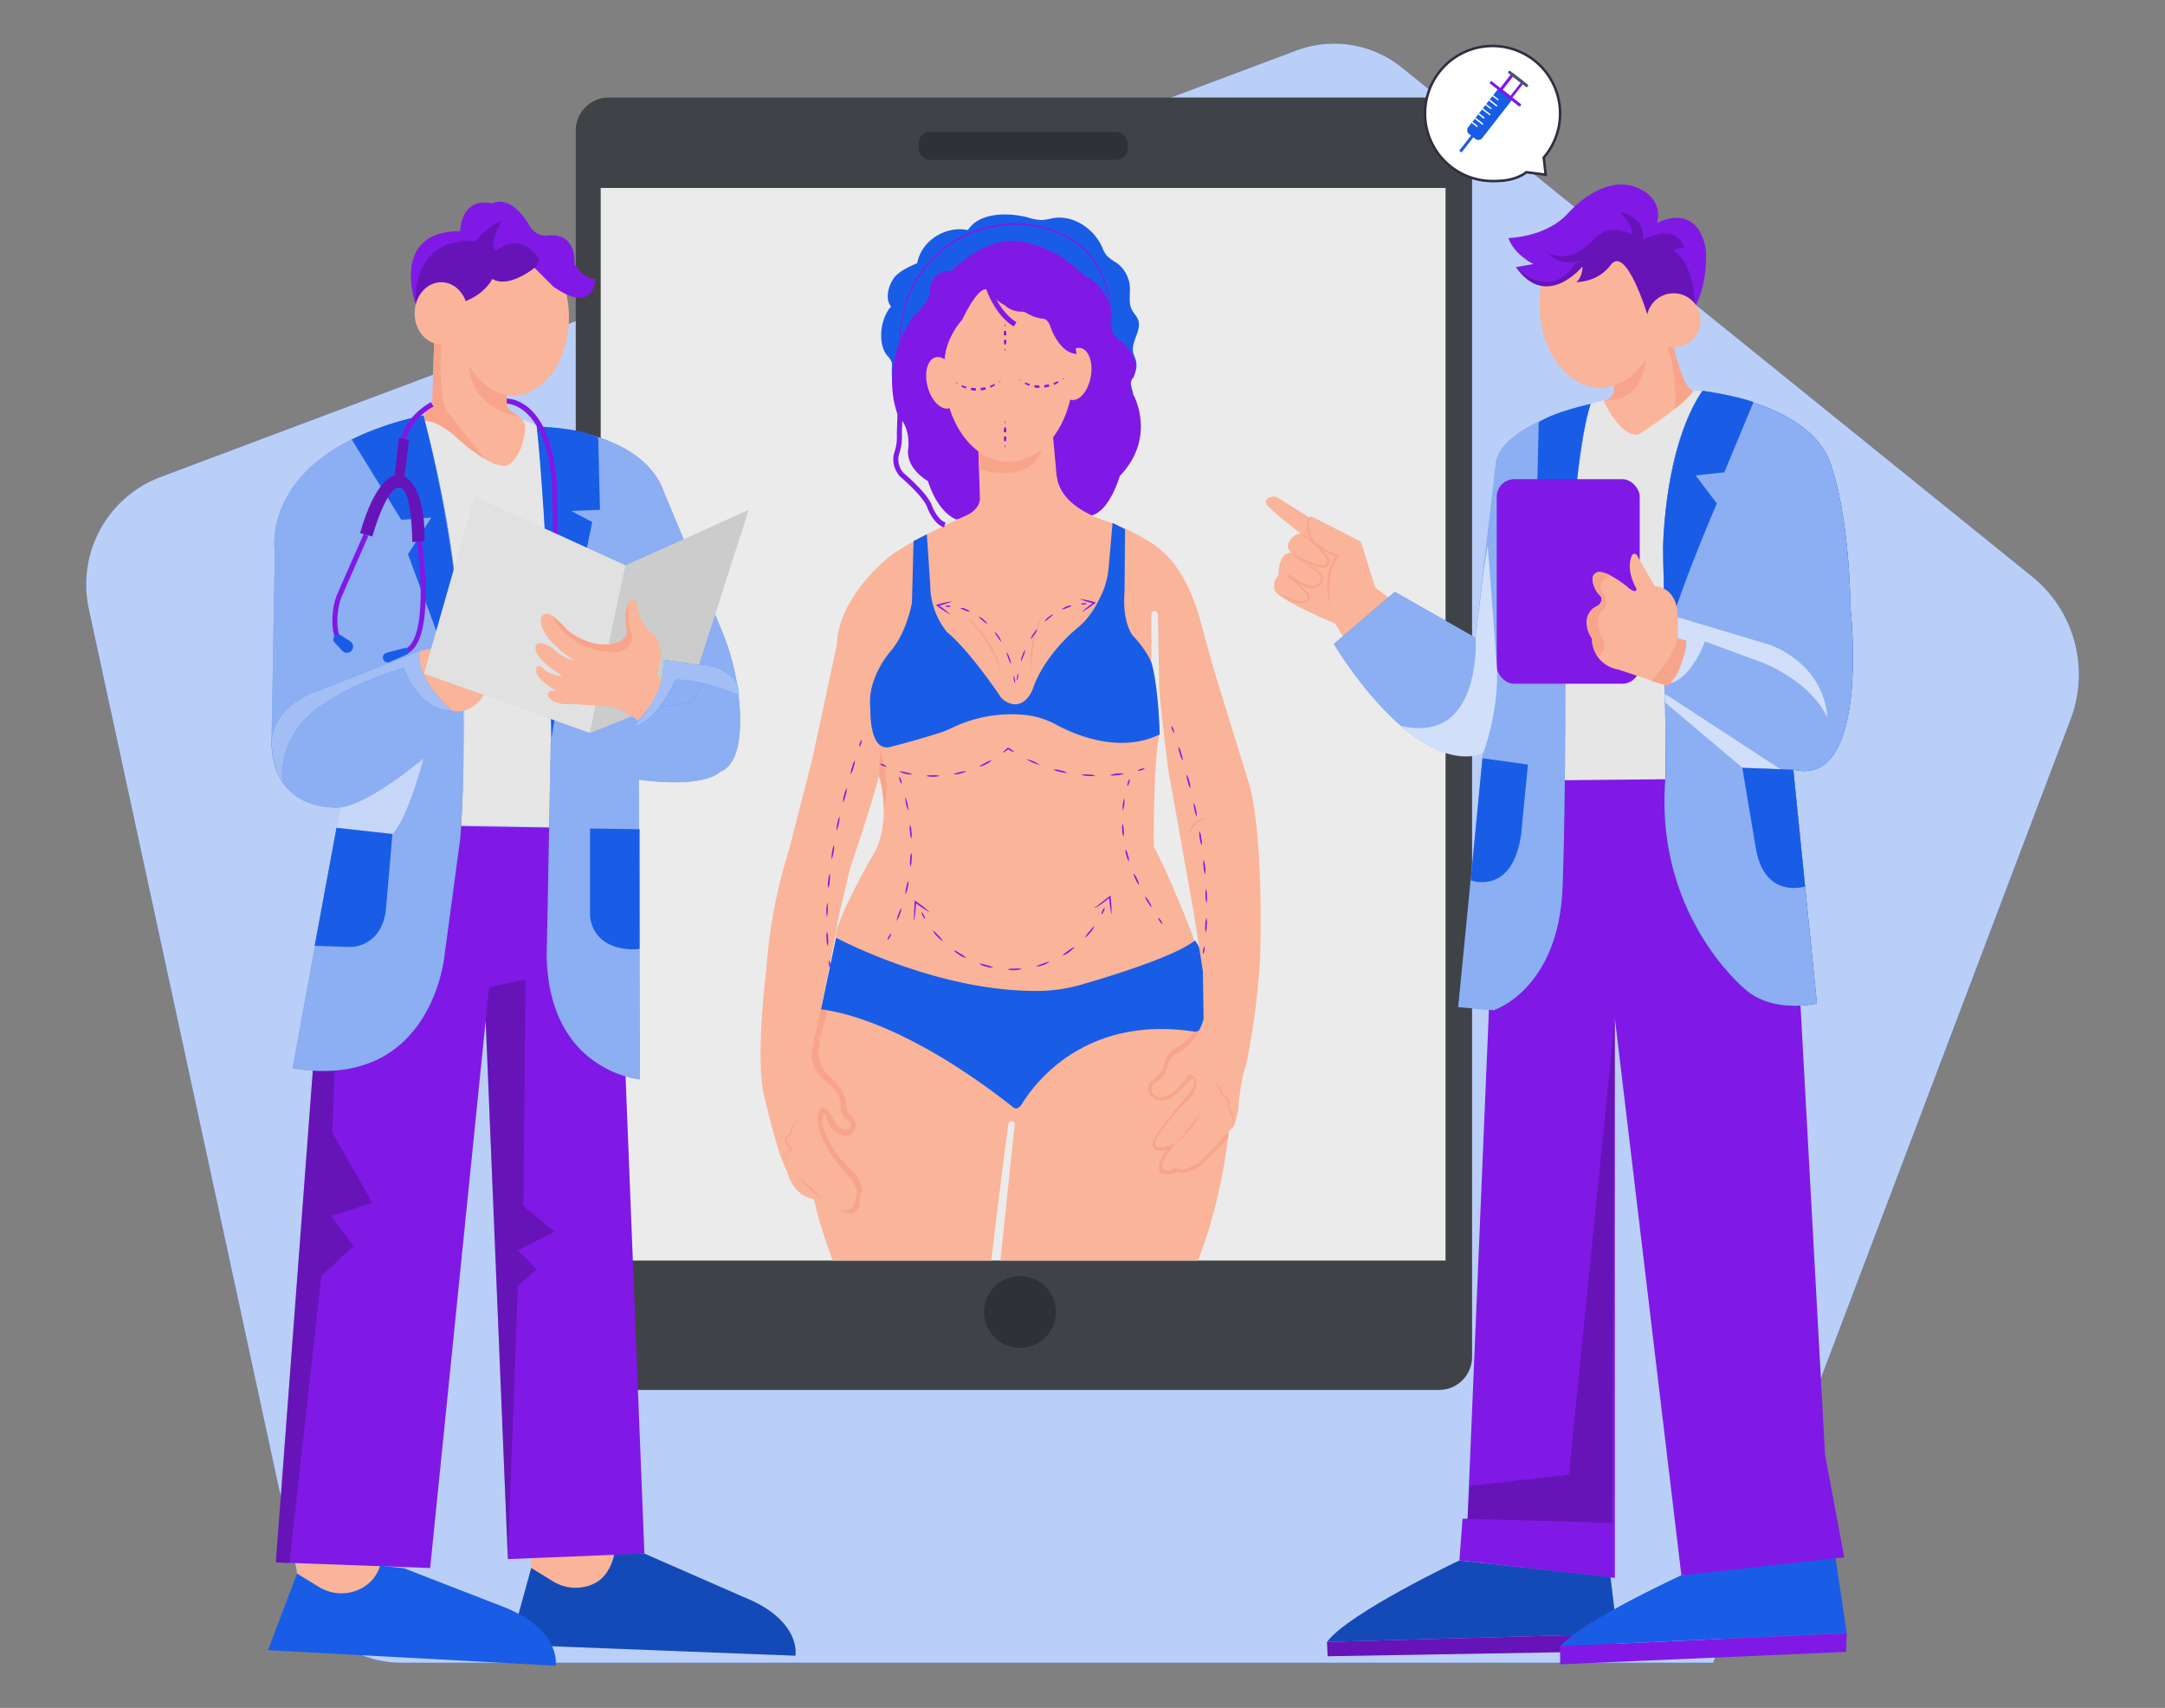  <!DOCTYPE svg PUBLIC "-//W3C//DTD SVG 1.1//EN" "http://www.w3.org/Graphics/SVG/1.1/DTD/svg11.dtd">
<svg xmlns="http://www.w3.org/2000/svg" xmlns:xlink="http://www.w3.org/1999/xlink" width="865.76" height="682.89" viewBox="0 0 865.76 682.89">
<rect x="0" y="0" width="865.76" height="682.89" fill="#808080" stroke="none"/>
<defs>
<clipPath id="a">
<rect x="240.21" y="75.15" width="337.85" height="428.86" fill="none"/>
</clipPath>
<style xmlns="http://www.w3.org/1999/xhtml">*, ::after, ::before { box-sizing: border-box; }
img, svg { vertical-align: middle; }
</style>
<style xmlns="http://www.w3.org/1999/xhtml">*, body, html { -webkit-font-smoothing: antialiased; }
img, svg { max-width: 100%; }
</style>
</defs>
<path d="M828.05,287.49l-143,377.32H160.35a41.79,41.79,0,0,1-40.85-33l-84-388.39a45.94,45.94,0,0,1,28.77-52.73L335.73,88.78l9.58-3.6,10.95-4.12,128.63-48.3L489,31.22l29.35-11A43.12,43.12,0,0,1,560.57,27l75.56,61,8.48,6.84.39.31,21.89,17.68L812.61,230.52A50.31,50.31,0,0,1,828.05,287.49Z" fill="#195de6" data-primary="true"/>
<path d="M828.05,287.49l-143,377.32H160.35a41.79,41.79,0,0,1-40.85-33l-84-388.39a45.94,45.94,0,0,1,28.77-52.73L335.73,88.78l9.58-3.6,10.95-4.12,128.63-48.3L489,31.22l29.35-11A43.12,43.12,0,0,1,560.57,27l75.56,61,8.48,6.84.39.31,21.89,17.68L812.61,230.52A50.31,50.31,0,0,1,828.05,287.49Z" fill="#fff" opacity="0.7"/>
<rect x="230.24" y="38.99" width="358.42" height="516.75" rx="13.19" fill="#3f4347"/>
<rect x="240.21" y="75.15" width="337.85" height="428.86" fill="#ebebeb"/>
<g clip-path="url(#a)">
<path d="M354.8,142.22c-4-4.8-2.75-15.11,1.54-19.64-2.54-3-1.1-8.53,1.3-11.65s9.14-5.68,9.14-5.68c1.62-9,11.32-15.1,20.29-13.26,4.42-7,15.74-7.14,23.73-5.11a20.93,20.93,0,0,0,5.91,1.1,32.06,32.06,0,0,0,4.36-.76c8-1.37,16.19,4,19.58,11.44a15.34,15.34,0,0,0,1.83,3.44,20.35,20.35,0,0,0,4.09,3.05,12.86,12.86,0,0,1,5.24,9.37c.25,3.13-.63,6.5.79,9.3.71,1.4,1.94,2.52,2.51,4,1.63,4.25-3,8.83-1.94,13.25.22.91.65,1.75.94,2.63a8,8,0,0,1-.29,5.52c-.58,1.35-1.56,2.6-1.6,4.07a12.62,12.62,0,0,0,.77,3.25c.64,2.65-4.74,13.15-7,14.69l-62.72,15.1c-21.87-3.79-18.14-16.17-18.78-21.45a4.77,4.77,0,0,0-.73-2.52,5.32,5.32,0,0,0-1.92-1.16c-4.5-2.21-5.47-9.35-5.18-14.36a6,6,0,0,0-.11-2.11A7.67,7.67,0,0,0,354.8,142.22Z" fill="#195de6" data-primary="true"/>
<path d="M356.38,559.55s-18.15-37.94-27.81-68.5a120.4,120.4,0,0,1-4.83-22.7c-1.86-16.29-3.79-46.61,4.53-64.69l26.19-4.87L410.07,424l52.41-21.73,24.78,3.08s12.93,27.92-3.37,84.49c0,0-6.71,25.56-36.11,83.09l-54,4.47s.32-26.2,3.83-50.17l8.16-77.52a1.28,1.28,0,0,0-1.28-1.42h0a1.28,1.28,0,0,0-1.27,1.12c-1.33,10-11.11,84.75-12,109.78,0,0-1,14.38-.32,19.49l-27.48,3.2S360.53,569.14,356.38,559.55Z" fill="#f9b499"/>
<path d="M328.27,403.66S357,404.87,405,442.58c0,0,1.6,1.92,3.52-1s21.8-37.22,70.66-28.84l9.87.08s-6.39-31.32-11.18-36.76c0,0-13.84,8.26-53.78,18.49,0,0-30,8.68-89.72-19.76Z" fill="#195de6" data-primary="true"/>
<path d="M331,404s-3.67,11.44-3.67,16.56c0,0-.64,3.83,3.2,8.63,0,0,7.67,6.39,7.67,11.5,0,0,0,3.41,1.66,4.77a5.92,5.92,0,0,1,1.57,1.81,4.81,4.81,0,0,1-.41,5.6,3,3,0,0,1-1.46.94c-2,.58-6.91.88-9.67-8.64,0,0-3.52,2.87,2.88,13.42a48.34,48.34,0,0,0,8.31,9.91s5.75,5.75,2.55,9.9c0,0,1.77,9.53-7.42,5.88L324.1,448.33l-4.16-30.68L326.33,401l1.94,2.63Z" fill="#f7a48b"/>
<path d="M477.55,412.73s-3.57,4.6-7.72,6.52a9,9,0,0,0-4.47,8,39.71,39.71,0,0,1-5.44,5.43,4.3,4.3,0,0,0,.64,5.75s2.24,2.88,8,.64l8.29-8.09s2.9,1.06-2.22,7.45c0,0-14.06,15.66-13.74,19.18,0,0,.32,3.51,5.75,2.24,0,0-4.79,5.43-2.55,8.94,0,0,2.23,1.6,6.71-.31,0,0,2.24,1.91,9.59-2.56l10.91-11.26-3.88-38.92-8-3.71Z" fill="#f7a48b"/>
<path d="M382.45,207.73s-7.22-2.29-11.37-15.39c0,0-8.31-4.47-8-12.14,0,0,1.59-8.63-3.84-13.75,0,0-8.63-19.17,6.07-39.94,0,0,6.4-6.08,6.4-9,0,0-1-9.27,8.94-9.27,0,0,12.79-13.42,26.53-11.83a44.57,44.57,0,0,1,25.89,13.43,19.54,19.54,0,0,1,11.5,16.3,8.72,8.72,0,0,0,3.2,9.9s9.27,6.39,5.43,15c0,0-2.56,1.28,0,6.71,0,0,9.59,16.94-5.43,32.6,0,0-3.91,13.86-11.23,15.72,0,0-12.74-4.85-14-15.72l-30.68,15.66Z" fill="#8019e6" data-secondary="true"/>
<path d="M391.21,178.6l.64,20.45s.64,4.48-6.07,7.35c0,0-18.22,8-29.08,15.34,0,0-21.42,16-22.06,36.12l-9.9,46L315.47,340a202.1,202.1,0,0,0-9,47.62s-4.47,34.51-1,50.17c0,0,5.75,24.93,9.27,30.37,0,0,2.24,12.14,14.06,11.5,0,0,12.78,10.55,13.42-1.28,0,0,1.92-1.92-2.23-7.35,0,0-17.58-18.21-11.83-28.12,0,0,2.24-1.6,5.43,5.43,0,0,2.24,4.16,5.44,3.2,0,0,3.51-1.92-.64-4.16a5.73,5.73,0,0,1-2.21-4.77,9.25,9.25,0,0,0-1-4.77,12.11,12.11,0,0,0-3.85-4.52s-8.63-5.75-6.39-14.38c0,0,8-37.07,10.22-51.45l4.8-20.46s8.95-26.2,11.5-36.75c0,0,5.12,16-1.28,29.72,0,0-16,27.17-16,34.84,0,0,40.47,21.87,81.45,21.36a64.41,64.41,0,0,0,17.11-2.6c12.42-3.6,37.36-11.33,44.94-17.49,0,0-8.31-22.37-16.3-37.71,0,0-.32-32,2.24-44.74,0,0-.32-18.86-3.2-28.44V245.57a1.29,1.29,0,0,1,1.13-1.28h0a1.3,1.3,0,0,1,1.46,1.26l.61,31.16s2.87,28.76,4.47,36.12l9.27,52.09L481,388.25l.31,19.17s-2.23,8.95-9.58,13.11c0,0-4.16,1-5.12,6.71a8.24,8.24,0,0,1-4.2,5.28,3.24,3.24,0,0,0-1.87,2.87c0,1.28.64,2.71,3.2,3.35,0,0,4.79,1.28,11.82-9.26,0,0,5.75.95,1,8.62,0,0-17.9,17.9-14.06,20.46,0,0,1.28,1.28,7.67-1.6,0,0-7.35,8-4.79,10.55,0,0,1.59,1.91,5.11-1,0,0,.32,3.83,9.91-2.24l12.46-13.42s1-.32,2.24-7c0,0,1-12.79,3.19-17.9,0,0,5.76-26.85,5.76-50.5,0,0,1-39.62-4.16-60.72l-14.38-46.66-5.75-20.77s-4.48-18.22-15.34-27.17c0,0-6.71-6.71-24.93-12.78,0,0-16.3-5.75-16.94-16.94l-1.6-17.57Z" fill="#f9b499"/>
<path d="M391.21,178.6l.29,9s20.51,6.55,25.13-7.93Z" fill="#f7a48b"/>
<path d="M377.47,210.87c-4.24-1.42-6.59-7.69-6.69-8-1.25-3.74-8.28-10.19-10.89-12.36l-.15-.15c-3.07-3.89-2.79-7.45-2-9.76a18.82,18.82,0,0,0,.89-7.07l.43-12.74,2,.07-.43,12.65a20.68,20.68,0,0,1-1,7.73,8.06,8.06,0,0,0,1.63,7.8c1,.86,9.81,8.35,11.41,13.17,0,0,2.12,5.61,5.44,6.72Z" fill="#8019e6" data-secondary="true"/>
<path d="M365.32,216.31l-.64,24.61s-1.91,11.5-8.3,19.17c0,0-9.91,10.87-8.31,23.33,0,0-.64,16.62,7.35,15.34,0,0,8.06-1.88,20-5.64a38.78,38.78,0,0,0,5.25-2.09,54.86,54.86,0,0,1,29.39-5.16,33.36,33.36,0,0,1,12.23,3.84c7.48,4.05,25.31,11.77,41.46,3.94,0,0-.32-17.58-3.2-28.44,0,0-1.6-4.8-7.67-11.19,0,0-4.15-5.11-3.19-17.26l.21-25.19-5-2.49-1.57,18a31.75,31.75,0,0,1-2.58,10.06c-1.92,4.33-5.11,10.08-9.62,13.69,0,0-13.42,10.54-18.22,24.92,0,0-2.55,6.71-8,5.76a8,8,0,0,1-5.43-3.84s-11.82-17.58-20.77-24.93A29.9,29.9,0,0,1,372,233.89l-1.37-20.28Z" fill="#195de6" data-primary="true"/>
<path d="M386.42,246.35c6.48,5.69,12.25,13.74,13.74,22.37-.36-1.05-.6-2.13-1.05-3.15-2.74-7.22-7.5-13.56-12.69-19.22Z" fill="#f7a48b"/>
<path d="M417.1,245.39a50.87,50.87,0,0,0-4.48,23c-.12-1-.26-2-.32-3a35,35,0,0,1,4.8-20.05Z" fill="#f7a48b"/>
<path d="M474.94,333.92c.94-3.48,4.07-7.19,8-6.71-3.75.48-6.19,3.65-8,6.71Z" fill="#f7a48b"/>
<path d="M351.58,310.27l.32-10.55s4.48,13.11,1.6,23.33C353.5,323.05,353.18,313.78,351.58,310.27Z" fill="#f7a48b"/>
<path d="M314,464.85c-.17-1.49-.36-4.09,1.28-4.84a1.84,1.84,0,0,1,.83-.11l-.13,0c1-.47-.25-1.16-.73-1.45-2.11-1.83-1.69-4,.68-5.28l-.15.25a7.6,7.6,0,0,1,3-5.31,10.66,10.66,0,0,1,1.73-1.08l-.82.6a11.87,11.87,0,0,0-1.12,1,7.67,7.67,0,0,0-2.24,4.94l-.14.1c-1.17.7-2.23,1.84-1.45,3.24a4.53,4.53,0,0,0,.81,1,4.38,4.38,0,0,1,.59.4c.42.3.92.9.64,1.45a1.26,1.26,0,0,1-.71.59c-2-.32-2.08,3.05-2.11,4.43Z" fill="#f7a48b"/>
<path d="M318.34,469.74a79.81,79.81,0,0,1,10.55,9.91,79.12,79.12,0,0,1-10.55-9.91Z" fill="#f7a48b"/>
<path d="M480.38,444.5c-2.29,4.42-6,9.76-10.23,12.46,3.88-3.64,7-8.25,10.23-12.46Z" fill="#f7a48b"/>
<path d="M484.53,431.71c2.12,1.16,4.05,3.22,4.12,5.75l-.21-.27a4.43,4.43,0,0,1,3.15,3.75,3,3,0,0,1,0,.42,7.55,7.55,0,0,1-.08,1.26l-.07-.25a9.47,9.47,0,0,1,1.7,6.36,13.11,13.11,0,0,1-.33,2.16,12.72,12.72,0,0,0-.79-6.32,6.85,6.85,0,0,0-1.12-1.89,9.29,9.29,0,0,0,.06-1.29,6.36,6.36,0,0,0-.08-.75,4,4,0,0,0-2.82-3c.07-2.48-1.65-4.54-3.56-6Z" fill="#f7a48b"/>
<ellipse cx="403.36" cy="148.56" rx="25.89" ry="36.11" fill="#f9b499"/>
<ellipse cx="430.2" cy="149.52" rx="10.55" ry="6.07" transform="translate(207.92 547.03) rotate(-79.95)" fill="#f9b499"/>
<path d="M377.47,144.34a30.22,30.22,0,0,1,7.35-16.56s7.35-16,10.87-11.18a16.74,16.74,0,0,0,6.07,5.43,9.6,9.6,0,0,0,6.69,2.57,4.62,4.62,0,0,1,2.26.67,16.29,16.29,0,0,0,6.39,2.19s1.92-.32,3.19,3.84c0,0,3.52,9.91,10.23,10.23l-3.83-23-24-12.47-16.62,8.31L375.55,131Z" fill="#8019e6" data-secondary="true"/>
<path d="M405.38,130.55c-10.4-6.52-13-21.74-13.13-22.39l2-.32c0,.15,2.59,15,12.22,21Z" fill="#8019e6" data-secondary="true"/>
<ellipse cx="376.83" cy="153.03" rx="6.07" ry="10.55" transform="translate(-26.69 102.14) rotate(-14.91)" fill="#f9b499"/>
<path d="M407.15,269.38c.12,0,.12.66,0,1.4s-.31,1.32-.42,1.3-.13-.65,0-1.41S407,269.33,407.15,269.38Z" fill="#8019e6" data-secondary="true"/>
<path d="M410,259.85a8.26,8.26,0,0,1-.72,2.4c-.46,1.27-.85,2.29-1,2.21a6.31,6.31,0,0,1,.58-2.47A5.52,5.52,0,0,1,410,259.85Z" fill="#8019e6" data-secondary="true"/>
<path d="M414.79,251.72a7.26,7.26,0,0,1-1.18,2.06c-.72,1.06-1.32,1.89-1.42,1.79a5.79,5.79,0,0,1,1.09-2.21C414,252.25,414.68,251.61,414.79,251.72Z" fill="#8019e6" data-secondary="true"/>
<path d="M421.13,245.67c.06.14-.68.79-1.58,1.53s-1.7,1.32-1.75,1.19a4.71,4.71,0,0,1,1.51-1.68C420.24,246,421.07,245.54,421.13,245.67Z" fill="#8019e6" data-secondary="true"/>
<path d="M428.51,242.17a4.43,4.43,0,0,1-1.85.9,4.32,4.32,0,0,1-1.93.52c0-.15.76-.68,1.81-1.1A3.17,3.17,0,0,1,428.51,242.17Z" fill="#8019e6" data-secondary="true"/>
<path d="M434.51,241.38c0,.16-.47.3-1.05.33s-1.06-.09-1.07-.25.47-.31,1.05-.33S434.51,241.25,434.51,241.38Z" fill="#8019e6" data-secondary="true"/>
<path d="M432.49,244.79a38.78,38.78,0,0,1,5.09-4l.06.53h-.06a32.64,32.64,0,0,1-5.83-1.86,33.38,33.38,0,0,1,5.94,1.3h0l.58.16-.52.38A39.61,39.61,0,0,1,432.49,244.79Z" fill="#8019e6" data-secondary="true"/>
<path d="M405.42,270.33c.12,0,.3.55.42,1.3s.11,1.39,0,1.41-.3-.56-.41-1.3A3.13,3.13,0,0,1,405.42,270.33Z" fill="#8019e6" data-secondary="true"/>
<path d="M402.54,260.8a5.58,5.58,0,0,1,1.11,2.16,6.39,6.39,0,0,1,.58,2.47,7.53,7.53,0,0,1-1-2.21A8.38,8.38,0,0,1,402.54,260.8Z" fill="#8019e6" data-secondary="true"/>
<path d="M397.76,252.69c.09-.13.8.59,1.52,1.66a5.72,5.72,0,0,1,1.09,2.21c-.09.14-.7-.74-1.42-1.8A8.83,8.83,0,0,1,397.76,252.69Z" fill="#8019e6" data-secondary="true"/>
<path d="M391.44,246.63a3.7,3.7,0,0,1,1.81,1.05c.93.75,1.59,1.56,1.52,1.68s-.85-.45-1.75-1.19S391.38,246.78,391.44,246.63Z" fill="#8019e6" data-secondary="true"/>
<path d="M384.05,243.13a3.1,3.1,0,0,1,2,.34,3.81,3.81,0,0,1,1.82,1.11,4.36,4.36,0,0,1-1.94-.52A4.9,4.9,0,0,1,384.05,243.13Z" fill="#8019e6" data-secondary="true"/>
<path d="M378.05,242.36c0-.16.48-.27,1.07-.25s1.06.17,1.05.32-.49.28-1.06.26S378.05,242.5,378.05,242.36Z" fill="#8019e6" data-secondary="true"/>
<path d="M380.12,245.74a37.55,37.55,0,0,1-5.34-3.48l-.54-.38.6-.15h0a32.34,32.34,0,0,1,5.94-1.3,32.84,32.84,0,0,1-5.85,1.86h0l.07-.53A40.73,40.73,0,0,1,380.12,245.74Z" fill="#8019e6" data-secondary="true"/>
<path d="M443.74,144.77a1.55,1.55,0,0,1,0-.43l.07-1.26c.06-1.1.16-2.77.27-4.85s.21-4.68.18-7.73a69.9,69.9,0,0,0-.77-10.11,39.55,39.55,0,0,0-3.61-11.67A31,31,0,0,0,431.05,98a38.67,38.67,0,0,0-13.88-6.76,43.85,43.85,0,0,0-16.57-1,47.24,47.24,0,0,0-28.24,14.24,46.37,46.37,0,0,0-11.5,23.32,48.37,48.37,0,0,0,.11,17.67,44.86,44.86,0,0,0,1.18,4.7l.36,1.2a1.55,1.55,0,0,1,.12.42,2,2,0,0,1-.17-.4c-.1-.3-.24-.68-.42-1.19a38.15,38.15,0,0,1-1.29-4.68,47.48,47.48,0,0,1-.29-17.82A46.37,46.37,0,0,1,372,104a47.58,47.58,0,0,1,28.56-14.45,43.85,43.85,0,0,1,16.76,1.11,39,39,0,0,1,14.07,6.88,31.54,31.54,0,0,1,8.93,11,39.49,39.49,0,0,1,3.57,11.83,67.9,67.9,0,0,1,.7,10.17c0,3-.14,5.58-.28,7.73s-.28,3.74-.37,4.84l-.14,1.26A1.53,1.53,0,0,1,443.74,144.77Z" fill="#8019e6" data-secondary="true"/>
<path d="M405.52,300.72a6.67,6.67,0,0,1-2.48-1.28h.28l-.1.09-.22.17-.42.32c-.26.2-.51.37-.72.51-.42.28-.7.42-.75.35s.14-.31.5-.66c.18-.18.38-.39.64-.61l.39-.33.21-.18.09-.09h.41C404.68,299.8,405.6,300.58,405.52,300.72Z" fill="#8019e6" data-secondary="true"/>
<path d="M354.46,306.56c-.06.14-.67,0-1.37-.33s-1.19-.72-1.1-.86.69,0,1.37.34S354.53,306.42,354.46,306.56Z" fill="#8019e6" data-secondary="true"/>
<path d="M364.91,309.65a9.93,9.93,0,0,1-5.31-1.22,7.49,7.49,0,0,1,2.7.42A7.69,7.69,0,0,1,364.91,309.65Z" fill="#8019e6" data-secondary="true"/>
<path d="M375.78,310.23a10.75,10.75,0,0,1-5.46,0,7.64,7.64,0,0,1,2.73-.24A7.4,7.4,0,0,1,375.78,310.23Z" fill="#8019e6" data-secondary="true"/>
<path d="M386.52,308.29a6,6,0,0,1-2.58,1,5.89,5.89,0,0,1-2.73.26,18.22,18.22,0,0,1,5.31-1.26Z" fill="#8019e6" data-secondary="true"/>
<path d="M396.53,304a6,6,0,0,1-2.28,1.56,5.87,5.87,0,0,1-2.59.9c-.07-.16,1-.74,2.34-1.42A7.91,7.91,0,0,1,396.53,304Z" fill="#8019e6" data-secondary="true"/>
<path d="M415.73,305.81a14.75,14.75,0,0,1-5.23-2.31A14,14,0,0,1,415.73,305.81Z" fill="#8019e6" data-secondary="true"/>
<path d="M426.77,309a7.29,7.29,0,0,1-2.85-.39,7,7,0,0,1-2.7-.95,7.17,7.17,0,0,1,2.83.39A7.55,7.55,0,0,1,426.77,309Z" fill="#8019e6" data-secondary="true"/>
<path d="M438.08,310.16a14.23,14.23,0,0,1-5.71-.34,7.31,7.31,0,0,1,2.87-.11A7.21,7.21,0,0,1,438.08,310.16Z" fill="#8019e6" data-secondary="true"/>
<path d="M449.46,309.29a7.11,7.11,0,0,1-2.79.64,7.35,7.35,0,0,1-2.88,0,13.25,13.25,0,0,1,5.67-.64Z" fill="#8019e6" data-secondary="true"/>
<path d="M457.7,307.31c0,.14-.51.44-1.25.66s-1.35.27-1.4.11.52-.45,1.25-.66S457.64,307.16,457.7,307.31Z" fill="#8019e6" data-secondary="true"/>
<path d="M444.45,365.71a45.14,45.14,0,0,1-.9-7.13l.45.21-.15.12c-3.2,2.46-6,4.42-6.18,4a12.23,12.23,0,0,0,1.72-1.23l4.12-3.2.15-.11.41-.33.06.53A46.54,46.54,0,0,1,444.45,365.71Z" fill="#8019e6" data-secondary="true"/>
<path d="M371.83,364.81a45.69,45.69,0,0,1-5.95-4l.46-.21v.08c-.11,2-.27,3.8-.43,5.1s-.39,2.21-.58,2a12.79,12.79,0,0,0,.17-2.05c.07-1.56.16-3.25.26-5.09v-.62l.43.31A43.88,43.88,0,0,1,371.83,364.81Z" fill="#8019e6" data-secondary="true"/>
<path d="M369.86,367.27c-.13.08-.53-.41-.89-1.1s-.53-1.3-.39-1.36.54.42.89,1.1S370,367.19,369.86,367.27Z" fill="#8019e6" data-secondary="true"/>
<path d="M377,376.28c-.1.13-1.11-.67-2.21-1.85a6.55,6.55,0,0,1-1.67-2.39c.13-.1,1,.84,2.09,2A10.2,10.2,0,0,1,377,376.28Z" fill="#8019e6" data-secondary="true"/>
<path d="M386.35,383a6.33,6.33,0,0,1-2.66-1.18c-1.37-.84-2.34-1.72-2.21-1.84A8.8,8.8,0,0,1,384,381.3,8.9,8.9,0,0,1,386.35,383Z" fill="#8019e6" data-secondary="true"/>
<path d="M397.17,386.86a6.34,6.34,0,0,1-2.89-.41,6.23,6.23,0,0,1-2.66-1.16,9.05,9.05,0,0,1,2.82.6A8.91,8.91,0,0,1,397.17,386.86Z" fill="#8019e6" data-secondary="true"/>
<path d="M408.62,387.44a10.32,10.32,0,0,1-5.75.14,7.76,7.76,0,0,1,2.88-.25A7.11,7.11,0,0,1,408.62,387.44Z" fill="#8019e6" data-secondary="true"/>
<path d="M419.75,384.56a10.83,10.83,0,0,1-5.46,1.89,9.32,9.32,0,0,1,2.67-1.11A9,9,0,0,1,419.75,384.56Z" fill="#8019e6" data-secondary="true"/>
<path d="M429.63,378.71c.1.13-.83,1-2.15,2a6.66,6.66,0,0,1-2.6,1.31,10.08,10.08,0,0,1,2.21-1.79A9,9,0,0,1,429.63,378.71Z" fill="#8019e6" data-secondary="true"/>
<path d="M437.55,370.37a6.23,6.23,0,0,1-1.53,2.47c-1,1.25-2,2.09-2.13,2a9.46,9.46,0,0,1,1.69-2.34C436.58,371.24,437.42,370.29,437.55,370.37Z" fill="#8019e6" data-secondary="true"/>
<path d="M441.7,363c.14.07,0,.67-.32,1.38s-.7,1.21-.84,1.11,0-.69.32-1.37S441.55,362.9,441.7,363Z" fill="#8019e6" data-secondary="true"/>
<path d="M360.49,313.27c-.14,0-.46-.5-.69-1.22s-.3-1.36-.16-1.4.47.49.71,1.22S360.68,313.22,360.49,313.27Z" fill="#8019e6" data-secondary="true"/>
<path d="M363.17,324.18a14,14,0,0,1-1.11-5.53A13.67,13.67,0,0,1,363.17,324.18Z" fill="#8019e6" data-secondary="true"/>
<path d="M364.39,335.33a7,7,0,0,1-.49-2.78,7.05,7.05,0,0,1,.06-2.82,7,7,0,0,1,.51,2.78A7.23,7.23,0,0,1,364.39,335.33Z" fill="#8019e6" data-secondary="true"/>
<path d="M364.06,346.55a7.44,7.44,0,0,1-.1-2.82,7.11,7.11,0,0,1,.47-2.78,7.19,7.19,0,0,1,.11,2.81A7,7,0,0,1,364.06,346.55Z" fill="#8019e6" data-secondary="true"/>
<path d="M362.13,357.59a7,7,0,0,1,.3-2.8,7.27,7.27,0,0,1,.87-2.69,14.07,14.07,0,0,1-1.17,5.53Z" fill="#8019e6" data-secondary="true"/>
<path d="M358.58,368.23a7,7,0,0,1,.71-2.73,7.08,7.08,0,0,1,1.26-2.53,14.06,14.06,0,0,1-2,5.26Z" fill="#8019e6" data-secondary="true"/>
<path d="M355,375.78c-.14-.08,0-.69.39-1.36s.75-1.16.89-1.11,0,.68-.39,1.35S355.08,375.85,355,375.78Z" fill="#8019e6" data-secondary="true"/>
<path d="M450.86,314.19c-.15,0-.08-.66.15-1.4s.55-1.28.69-1.23.09.69-.14,1.41S451.07,314.24,450.86,314.19Z" fill="#8019e6" data-secondary="true"/>
<path d="M449,324.24a10.61,10.61,0,0,1,.62-5.07,11.35,11.35,0,0,1-.66,5.07Z" fill="#8019e6" data-secondary="true"/>
<path d="M449.24,334.46a6,6,0,0,1-.46-2.54,5.68,5.68,0,0,1,.11-2.56,5.92,5.92,0,0,1,.46,2.53A5.73,5.73,0,0,1,449.24,334.46Z" fill="#8019e6" data-secondary="true"/>
<path d="M451.48,344.47a6.09,6.09,0,0,1-1-2.37,5.6,5.6,0,0,1-.36-2.56,6.79,6.79,0,0,1,.92,2.4A5.92,5.92,0,0,1,451.48,344.47Z" fill="#8019e6" data-secondary="true"/>
<path d="M455.49,353.84a6.16,6.16,0,0,1-1.34-2.21,5.62,5.62,0,0,1-.82-2.44,6.52,6.52,0,0,1,1.35,2.21A5.69,5.69,0,0,1,455.49,353.84Z" fill="#8019e6" data-secondary="true"/>
<path d="M460.53,362.72c-.14.09-.84-.83-1.56-2a7.34,7.34,0,0,1-1.1-2.35,6.81,6.81,0,0,1,1.56,2.05A6.15,6.15,0,0,1,460.53,362.72Z" fill="#8019e6" data-secondary="true"/>
<path d="M464.75,369.37c-.13.09-.57-.37-1-1s-.65-1.22-.51-1.31.58.36,1,1S464.88,369.29,464.75,369.37Z" fill="#8019e6" data-secondary="true"/>
<path d="M343.67,298.51c-.16,0-.08-.68.17-1.4s.57-1.27.71-1.21.08.67-.16,1.39S343.81,298.56,343.67,298.51Z" fill="#8019e6" data-secondary="true"/>
<path d="M340.18,309.59a7.42,7.42,0,0,1,.57-2.87,7.75,7.75,0,0,1,1.11-2.69,7.42,7.42,0,0,1-.58,2.86A7.59,7.59,0,0,1,340.18,309.59Z" fill="#8019e6" data-secondary="true"/>
<path d="M337.12,320.79a7.69,7.69,0,0,1,.46-2.89,8.24,8.24,0,0,1,1-2.74,7.46,7.46,0,0,1-.45,2.89A7.7,7.7,0,0,1,337.12,320.79Z" fill="#8019e6" data-secondary="true"/>
<path d="M334.56,332.11a7.5,7.5,0,0,1,.33-2.9,7.6,7.6,0,0,1,.88-2.78,14.58,14.58,0,0,1-1.21,5.68Z" fill="#8019e6" data-secondary="true"/>
<path d="M332.56,343.55a14.49,14.49,0,0,1,.92-5.73,7.78,7.78,0,0,1-.17,2.92A7.87,7.87,0,0,1,332.56,343.55Z" fill="#8019e6" data-secondary="true"/>
<path d="M331.21,355.09a7.55,7.55,0,0,1,0-2.92,7.81,7.81,0,0,1,.58-2.86,7.6,7.6,0,0,1,0,2.93A7.37,7.37,0,0,1,331.21,355.09Z" fill="#8019e6" data-secondary="true"/>
<path d="M330.67,366.7a14.94,14.94,0,0,1,.17-5.81A14.77,14.77,0,0,1,330.67,366.7Z" fill="#8019e6" data-secondary="true"/>
<path d="M331,378.29a7.62,7.62,0,0,1-.44-2.88,7.38,7.38,0,0,1,.14-2.92,7.9,7.9,0,0,1,.43,2.89A7.7,7.7,0,0,1,331,378.29Z" fill="#8019e6" data-secondary="true"/>
<path d="M331.93,386.82c-.16,0-.37-.56-.47-1.32s-.06-1.38.09-1.41.38.58.48,1.33S332.09,386.8,331.93,386.82Z" fill="#8019e6" data-secondary="true"/>
<path d="M468.73,291.77c-.25-.72-.31-1.34-.17-1.39s.48.49.72,1.21.32,1.39.16,1.39S469,292.49,468.73,291.77Z" fill="#8019e6" data-secondary="true"/>
<path d="M471.83,301.37a7.41,7.41,0,0,1-.57-2.86,7.73,7.73,0,0,1,1.1,2.69,7.42,7.42,0,0,1,.58,2.86A7.38,7.38,0,0,1,471.83,301.37Z" fill="#8019e6" data-secondary="true"/>
<path d="M475,312.52a7.25,7.25,0,0,1-.45-2.88,8.36,8.36,0,0,1,1,2.74,7.44,7.44,0,0,1,.46,2.88A7.61,7.61,0,0,1,475,312.52Z" fill="#8019e6" data-secondary="true"/>
<path d="M478.56,326.59a14.45,14.45,0,0,1-1.22-5.68,7.81,7.81,0,0,1,.89,2.78,7.5,7.5,0,0,1,.33,2.9Z" fill="#8019e6" data-secondary="true"/>
<path d="M479.81,335.21a7.52,7.52,0,0,1-.18-2.91,7.67,7.67,0,0,1,.75,2.81,7.58,7.58,0,0,1,.18,2.92A7.67,7.67,0,0,1,479.81,335.21Z" fill="#8019e6" data-secondary="true"/>
<path d="M481.32,346.71a7.55,7.55,0,0,1,0-2.92,7.73,7.73,0,0,1,.58,2.86,7.13,7.13,0,0,1,0,2.91A7.52,7.52,0,0,1,481.32,346.71Z" fill="#8019e6" data-secondary="true"/>
<path d="M482.27,355.36a7.51,7.51,0,0,1,.37,2.9,7.33,7.33,0,0,1-.19,2.91A14.58,14.58,0,0,1,482.27,355.36Z" fill="#8019e6" data-secondary="true"/>
<path d="M482,369.85a7.68,7.68,0,0,1,.44-2.88,7.77,7.77,0,0,1,.14,2.92,7.62,7.62,0,0,1-.44,2.88A7.75,7.75,0,0,1,482,369.85Z" fill="#8019e6" data-secondary="true"/>
<path d="M481.09,379.9c.1-.76.32-1.35.47-1.33s.19.64.09,1.4-.31,1.33-.46,1.33S481,380.65,481.09,379.9Z" fill="#8019e6" data-secondary="true"/>
<path d="M401.94,129.47c.08.33.14.67.19,1h-.38C401.8,130.14,401.87,129.8,401.94,129.47Z" fill="#8019e6" data-secondary="true"/>
<path d="M402.33,132.28c.05.6.08,1.21.1,1.81h-1c0-.6,0-1.21.09-1.81Z" fill="#8019e6" data-secondary="true"/>
<path d="M402.43,135.9c0,.6-.05,1.21-.09,1.81h-.79c-.05-.6-.08-1.21-.09-1.81Z" fill="#8019e6" data-secondary="true"/>
<path d="M402.13,139.52c-.05.33-.11.66-.19,1-.07-.34-.14-.67-.19-1Z" fill="#8019e6" data-secondary="true"/>
<path d="M401.94,168.13c.08.34.14.67.19,1h-.38C401.8,168.8,401.87,168.47,401.94,168.13Z" fill="#8019e6" data-secondary="true"/>
<path d="M402.33,170.94c.05.61.08,1.21.1,1.81h-1c0-.6,0-1.2.09-1.81Z" fill="#8019e6" data-secondary="true"/>
<path d="M402.43,174.56c0,.6-.05,1.21-.09,1.81h-.79c-.05-.6-.08-1.21-.09-1.81Z" fill="#8019e6" data-secondary="true"/>
<path d="M402.13,178.18c-.05.33-.11.67-.19,1-.07-.33-.14-.67-.19-1Z" fill="#8019e6" data-secondary="true"/>
<path d="M382,152.75c.29.16.59.32.87.49l-.12.18C382.47,153.21,382.22,153,382,152.75Z" fill="#8019e6" data-secondary="true"/>
<path d="M384.63,154.05c.62.19,1.23.4,1.83.61l-.24.74c-.62-.27-1.23-.56-1.83-.85Z" fill="#8019e6" data-secondary="true"/>
<path d="M388.34,155.06c.64,0,1.27.11,1.9.17l0,1c-.68-.08-1.36-.15-2-.25Z" fill="#8019e6" data-secondary="true"/>
<path d="M392.14,155.15c.63-.11,1.25-.23,1.88-.32l.24.88c-.67.16-1.34.28-2,.41Z" fill="#8019e6" data-secondary="true"/>
<path d="M395.86,154.28c.59-.26,1.19-.5,1.79-.74l.28.48c-.58.34-1.17.66-1.77,1Z" fill="#8019e6" data-secondary="true"/>
<path d="M399.42,152.62c.28-.17.57-.34.87-.5l-.74.68Z" fill="#8019e6" data-secondary="true"/>
<path d="M407.39,151.64c.29.17.58.32.86.5l-.12.18C407.87,152.1,407.63,151.87,407.39,151.64Z" fill="#8019e6" data-secondary="true"/>
<path d="M410,152.94c.62.2,1.23.4,1.83.62l-.24.74c-.62-.28-1.23-.56-1.83-.85Z" fill="#8019e6" data-secondary="true"/>
<path d="M413.74,154c.64,0,1.27.1,1.91.16l0,1-2-.24Z" fill="#8019e6" data-secondary="true"/>
<path d="M417.55,154c.62-.11,1.25-.23,1.88-.32l.23.89c-.66.15-1.33.28-2,.41Z" fill="#8019e6" data-secondary="true"/>
<path d="M421.27,153.17c.59-.25,1.18-.5,1.79-.74l.27.49-1.76,1Z" fill="#8019e6" data-secondary="true"/>
<path d="M424.82,151.52l.87-.51c-.24.23-.48.47-.74.69Z" fill="#8019e6" data-secondary="true"/>
</g>
<rect x="367.37" y="52.71" width="83.53" height="11.22" rx="4.5" fill="#2e3135"/>
<circle cx="407.89" cy="524.57" r="14.34" fill="#2e3135"/>
<path d="M506.79,199.42a1.53,1.53,0,0,0-.52,1.84c.82,2.12,13.82,12,13.82,12a5.83,5.83,0,0,0-4.37,3.06l-.08.09a3.26,3.26,0,0,0,.64,4.54,4.35,4.35,0,0,0-3.72,2.45,14.08,14.08,0,0,0-1.25,6.46,6.32,6.32,0,0,0-1.61,6.08c1,3.69,24.25,13.41,24.25,13.41l6.35,10.56,9.27-11.71-18.44-36.62-19.81-12.37A3.82,3.82,0,0,0,506.79,199.42Z" fill="#f9b499"/>
<path d="M547.08,251.88S535.2,247.59,532.77,241s2-19.3,2-19.3a13.25,13.25,0,0,1-10.61-7.37c-3.53-7.06.34-7.84.34-7.84l19.7,10.05,5.73,18.4,7,5.22Z" fill="#f9b499"/>
<path d="M531.47,235.93a22.44,22.44,0,0,1,3.83-13.53l.3-.46-.53-.15-.74-.21a27.62,27.62,0,0,1-7.21-3.79,10,10,0,0,1-3.62-5.32,7.53,7.53,0,0,1,.06-4.36,9.25,9.25,0,0,1,.67-1.56,3.11,3.11,0,0,0-1,1.39,7.28,7.28,0,0,0-.35,4.63,10.45,10.45,0,0,0,3.71,5.8,27.2,27.2,0,0,0,7.41,4l.73.21-.2-.65A21.88,21.88,0,0,0,530.81,236a19.1,19.1,0,0,0,.84,4.36,6.79,6.79,0,0,0,.63,1.48A41.57,41.57,0,0,1,531.47,235.93Z" fill="#f7a48b"/>
<path d="M518.59,223.09c1.21.88,3,2,5.22,3.56a22,22,0,0,1,3.32,2.69,3.62,3.62,0,0,1,1.08,1.87,2.26,2.26,0,0,1-.81,2,4,4,0,0,1-4.7.6,9.62,9.62,0,0,0-1.34-.56,10.07,10.07,0,0,1-1.29-.6c-.85-.47-1.7-1-2.54-1.55l-2.3-1.49-.45.75a22.64,22.64,0,0,1,4,3.49l1.83,1.84a23.44,23.44,0,0,1,1.73,1.69,2.21,2.21,0,0,1,.55,1.9,1.4,1.4,0,0,1-1.25,1.09,9.41,9.41,0,0,1-3.77-.26,21.66,21.66,0,0,1-5.08-2.28,14,14,0,0,0-1.82-1,8.46,8.46,0,0,0,1.64,1.27,19.49,19.49,0,0,0,5.1,2.6,9.91,9.91,0,0,0,4,.36,2.68,2.68,0,0,0,1.15-.46,2.07,2.07,0,0,0,.72-1.15,3,3,0,0,0-.68-2.49c-.55-.7-1.22-1.2-1.78-1.8l-1.8-1.84a23.07,23.07,0,0,0-4.21-3.68l-.46.75,2.29,1.5c.86.56,1.71,1.1,2.6,1.58a10.39,10.39,0,0,0,1.4.64c.45.16.86.42,1.32.55a5.28,5.28,0,0,0,3,.49,5.08,5.08,0,0,0,2.6-1.31,3,3,0,0,0,1-2.64,4.27,4.27,0,0,0-1.32-2.28,21.42,21.42,0,0,0-3.48-2.74c-2.27-1.41-4.12-2.5-5.38-3.28l-2-1.22A8.58,8.58,0,0,0,518.59,223.09Z" fill="#f7a48b"/>
<path d="M523.93,216.31a41.15,41.15,0,0,1,3.71,3.52c.67.73,1.32,1.53,2,2.31s1.42,1.75,1.18,2.58a2,2,0,0,1-2.11,1.28,10.76,10.76,0,0,1-2.86-.63c-1.79-.62-3.37-1.33-4.71-1.93-2.67-1.23-4.24-2.22-4.28-2.11a14.47,14.47,0,0,0,4,2.66,39.85,39.85,0,0,0,4.76,2.15,11.41,11.41,0,0,0,3.1.74,3.33,3.33,0,0,0,1.86-.39,2.24,2.24,0,0,0,1.16-1.62,4.51,4.51,0,0,0-1.37-3.26c-.72-.87-1.38-1.63-2.06-2.33a37.9,37.9,0,0,0-3.93-3.45,15.61,15.61,0,0,0-4.11-2.47C520.2,213.56,521.78,214.46,523.93,216.31Z" fill="#f7a48b"/>
<path d="M530.66,656.5l116.1-3.24L644,630.46l-60.42-6.53S539.36,644.81,530.66,656.5Z" fill="#195de6" data-primary="true"/>
<path d="M530.66,656.5l116.1-3.24L644,630.46l-60.42-6.53S539.36,644.81,530.66,656.5Z" opacity="0.2"/>
<polygon points="530.9 662.21 530.66 656.5 646.76 653.26 646.26 660.23 530.9 662.21" fill="#8019e6" data-secondary="true"/>
<polygon points="530.9 662.21 530.66 656.5 646.76 653.26 646.26 660.23 530.9 662.21" opacity="0.2"/>
<path d="M623.89,658.24,738.5,653l-5-33.57-61.16,10.44S634.08,647.3,623.89,658.24Z" fill="#195de6" data-primary="true"/>
<polygon points="738.25 660.47 738.5 653.02 623.89 658.24 623.89 665.45 738.25 660.47" fill="#8019e6" data-secondary="true"/>
<path d="M737.5,622.68l-65.13,7.21-26.6-222.75V630.89l-62.16-7,1.24-16.66h2l12.43-295.85,26.54-3.31s6.78,3.06,40.34,1.32L720,402l9.82,179.68Z" fill="#8019e6" data-secondary="true"/>
<polygon points="586.84 607.27 644.72 608.89 645.76 407.14 627.37 589.62 587.84 594.09 586.84 607.27" opacity="0.2"/>
<path d="M680.82,156.29h-3.73s-32.94,2.11-41,5.22c0,0-5.71,16.73-7.89,56.9a691.77,691.77,0,0,0-2.35,72.16l-.2,21.38,40.4-.39V275.28l-1-52.94S665.9,176.42,680.82,156.29Z" fill="#e6e6e6"/>
<path d="M641.29,160.26s6.46,14.67,13.92,13.43c0,0,8.16-5.1,14.69-10.33,3.14-2.51,5.9-5.06,7.19-7.07,0,0-3.48.24-7.83-17.41l-2.42-1.65-5.22-3.57-16.35,18.9S647,158.77,641.29,160.26Z" fill="#f9b499"/>
<path d="M665.41,234.1l.74,75.33c-5.47,55.44,31.33,85.77,31.33,85.77,11.43,10.44,29.08,6,29.08,6l-9.44-93.48C748.19,315.4,740,243.05,740,243.05c-.75-38.53-7.46-55.94-7.46-55.94-6.71-25.85-51.71-30.82-51.71-30.82S662.92,178.66,665.41,234.1Z" fill="#195de6" data-primary="true"/>
<path d="M665.41,234.1l.74,75.33c-5.47,55.44,31.33,85.77,31.33,85.77,11.43,10.44,29.08,6,29.08,6l-9.44-93.48C748.19,315.4,740,243.05,740,243.05c-.75-38.53-7.46-55.94-7.46-55.94-6.71-25.85-51.71-30.82-51.71-30.82S662.92,178.66,665.41,234.1Z" fill="#195de6" data-primary="true"/>
<path d="M665.41,234.1l.74,75.33c-5.47,55.44,31.33,85.77,31.33,85.77,11.43,10.44,29.08,6,29.08,6l-9.44-93.48C748.19,315.4,740,243.05,740,243.05c-.75-38.53-7.46-55.94-7.46-55.94-6.71-25.85-51.71-30.82-51.71-30.82S662.92,178.66,665.41,234.1Z" fill="#fff" opacity="0.5"/>
<path d="M680.82,156.29s12.93,1.74,20.39,4.47l-11.69,28.09-11.44,1.25,8.46,11.18S667.48,245.4,666,259L665,218.57S665.65,178.66,680.82,156.29Z" fill="#195de6" data-primary="true"/>
<path d="M730.79,287.06s-4.72-12.93-25.36-21.88l-23.62-8.7s-5.22,14.42-13.67,16.65c0,0,6.22-9.44,6.22-16.9l-3.48-1v-8.45l36.54,10.94S729.05,264.43,730.79,287.06Z" fill="#fff" opacity="0.6"/>
<polygon points="666.9 278.11 712.02 307.57 696.73 306.94 665.95 280.94 665.64 277.54 666.9 278.11" fill="#fff" opacity="0.6"/>
<path d="M721.83,354.43S705.18,359.9,702,338.27L696.73,307l20.39.74Z" fill="#195de6" data-primary="true"/>
<path d="M636.07,161.51s-34.81,7.7-37.79,23.12L590.08,255l-32.32-18.39-24.37,20.88s31.33,53,59.67,43.76l-9.95,101.43,14.18,1.24s26.1-8.2,27.59-49.47c1.35-37.27,1.07-94.61,1-105.38,0-1.22,0-2.44.1-3.65C626.65,234.53,630.26,179.62,636.07,161.51Z" fill="#195de6" data-primary="true"/>
<path d="M636.07,161.51s-34.81,7.7-37.79,23.12L590.08,255l-32.32-18.39-24.37,20.88s31.33,53,59.67,43.76l-9.95,101.43,14.18,1.24s26.1-8.2,27.59-49.47c1.35-37.27,1.07-94.61,1-105.38,0-1.22,0-2.44.1-3.65C626.65,234.53,630.26,179.62,636.07,161.51Z" fill="#fff" opacity="0.5"/>
<path d="M636.07,161.51s-14.42,3-20.76,7.35l-.62,27.2,5,8.95-5.47,8s1.61,40.15,11.62,54.38C625.81,267.35,628.11,184.63,636.07,161.51Z" fill="#195de6" data-primary="true"/>
<rect x="598.53" y="191.59" width="57.18" height="81.79" rx="7.02" transform="translate(1254.24 464.97) rotate(-180)" fill="#8019e6" data-secondary="true"/>
<path d="M593.06,301.23s6.71-17.19,5.47-35.45l-3.61-47.71-1.53,9.76L590.08,255s2.7,42.84-29.73,35.22C560.35,290.2,577.89,307.19,593.06,301.23Z" fill="#fff" opacity="0.6"/>
<path d="M611,305.7l-18.19-2.53L588.14,352s16.36,6.2,20.08-17.92Z" fill="#195de6" data-primary="true"/>
<path d="M641.29,160.26s5.59-.62,4-7.7L658.07,142S658.82,160.39,641.29,160.26Z" fill="#f7a48b"/>
<ellipse cx="639.92" cy="121.73" rx="24.24" ry="33.31" fill="#f9b499"/>
<path d="M613.2,105.57l-7,1.24c12.18,17.4,26.6-.25,26.6-.25,0,4.73-2.49,6.22-2.49,6.22,8.21-.25,12.43-5,13.67-6.71,6.24-8.74,14.83,19.87,14.83,19.87l18.83-2.78c6.06-11.5,4.38-24.3,4.38-24.3-4-18.4-19.39-9.7-19.39-9.7,2.49-9.2-6-13.18-6-13.18-14.42-8.2-29.33,9-29.33,9-8.7,9.95-24.12,10.2-24.12,10.2C605.74,102.09,613.2,105.57,613.2,105.57Z" fill="#8019e6" data-secondary="true"/>
<path d="M606.24,106.81c12.18,17.4,26.6-.25,26.6-.25,0,4.73-2.49,6.22-2.49,6.22,8.21-.25,12.43-5,13.67-6.71,6.24-8.74,14.83,19.87,14.83,19.87l18.83-2.78s.65-16.85-8.3-22.81c0,0,.25-1.25,4.23-1.25,0,0-2.24-10.44-16.66-3.23,0,0,2-8.7-9.44-11.19,0,0,6,5.11,4.85,9.15,0,0-7.09-5.17-14.55,1.3,0,0-8.95,11.43-19.14,5.72a11.65,11.65,0,0,0,10.44,4c7-.74,1,.5,1,.5S621.15,121,606.24,106.81Z" opacity="0.2"/>
<path d="M666.42,137.43a68.66,68.66,0,0,1,3.48,25.93,44.61,44.61,0,0,0,4.29-3.72,21.08,21.08,0,0,0,2.9-3.35s-3.48.24-7.83-17.41l-2.42-1.65Z" fill="#f7a48b"/>
<circle cx="669.26" cy="128.07" r="10.81" fill="#f9b499"/>
<path d="M636.57,255.23a13.57,13.57,0,0,0,2.32,7.34,12.5,12.5,0,0,0,8.12,5.09l19.64,6.47s5.72-2.24,7.71-17.9l-3.48-1v-8.45s.74-11.44-9.2-12.43L654.61,222a1.13,1.13,0,0,0-2,.06c-1,2.14-1.92,6.49,1.86,13.55,0,0-.25,2.24-4-1.24a41.84,41.84,0,0,0-6.47-4.26,12.84,12.84,0,0,0-4.06-1.42,2.77,2.77,0,0,0-3.1,3,10.27,10.27,0,0,0,2.93,6.42,2.11,2.11,0,0,1,.68,1.71,3.51,3.51,0,0,1-2.18,2.71,6.9,6.9,0,0,0-3.74,5.4A11.32,11.32,0,0,0,636.57,255.23Z" fill="#f9b499"/>
<path d="M666.65,274.13l-6.26-1.84s9.49-10.34,10.49-17.06l3.48,1S673.61,267.91,666.65,274.13Z" fill="#f7a48b"/>
<path d="M636.57,255.23a13.57,13.57,0,0,0,2.32,7.34l.5-.16c4.32-4,.66-8.42.66-8.42-2.49-7.21.49-9.7.49-9.7,4.23-3.23-.49-8.7-.49-8.7-.5-4.22,4-5.29,4-5.29v-.21a12.84,12.84,0,0,0-4.06-1.42,2.77,2.77,0,0,0-3.1,3,10.27,10.27,0,0,0,2.93,6.42,2.11,2.11,0,0,1,.68,1.71,3.51,3.51,0,0,1-2.18,2.71,6.9,6.9,0,0,0-3.74,5.4A11.32,11.32,0,0,0,636.57,255.23Z" fill="#f7a48b"/>
<polygon points="212.41 626.93 212.28 622.8 245.71 621.16 251.48 634.48 245.26 639.81 211.08 637.14 212.41 626.93" fill="#f9b499"/>
<path d="M204,657.56,318.07,662s2.66-14.2-20.87-23.52l-39.51-17.32h-12s-1.27,8.32-7.54,11.72a17.1,17.1,0,0,1-17-.6l-8.72-5.35Z" fill="#195de6" data-primary="true"/>
<path d="M204,657.56,318.07,662s2.66-14.2-20.87-23.52l-39.51-17.32h-12s-1.27,8.32-7.54,11.72a17.1,17.1,0,0,1-17-.6l-8.72-5.35Z" opacity="0.2"/>
<polygon points="118.74 629.15 118.6 625.02 152.01 626.02 157.8 636.7 151.59 642.03 117.4 639.36 118.74 629.15" fill="#f9b499"/>
<path d="M184.41,329.83l35,.76,8.08-144.5-12.87-15.54s-.19-.76-5.87-2.82l-39.41-1.62s20.54,79.34,15.82,132.9Z" fill="#e6e6e6"/>
<polygon points="110.3 624.71 172.01 626.93 194.21 408.06 203.09 623.38 257.69 621.16 246.25 331.33 161.8 329.93 125.08 428.06 110.3 624.71" fill="#8019e6" data-secondary="true"/>
<polygon points="194.21 408.06 195.54 394.75 210.19 391.64 209.3 482.2 221.73 492.42 207.08 499.96 214.63 507.51 207.08 514.17 203.09 623.38 194.21 408.06" opacity="0.2"/>
<polygon points="110.3 624.71 115.73 625 128.5 510.17 141.38 498.19 132.5 486.2 148.93 480.87 132.94 452.9 134.27 414.72 125.08 428.06 110.3 624.71" opacity="0.2"/>
<path d="M210,171.75c-.75,8-4.1,12-5.86,13.52a3.82,3.82,0,0,1-2.64,1c-2.3-.06-5.06-1.24-7.78-2.85a74.55,74.55,0,0,1-12-9.29c-8-6.66-12-5.77-12-5.77a6.6,6.6,0,0,1,3.11-6.66l.75-24.26,1.47-2.38.37,0,8.16-.83,12.78,2.64,6.12,21.12.54,5.52,4.54,3.12A5.61,5.61,0,0,1,210,171.75Z" fill="#f9b499"/>
<path d="M207.63,166.57s-18.87-2.31-20.08-20.44c0,0,4.88,9.33,15.09,12l.45,5.33Z" fill="#f7a48b"/>
<path d="M193.75,183.39a74.55,74.55,0,0,1-12-9.29c-8-6.66-12-5.77-12-5.77a6.6,6.6,0,0,1,3.11-6.66l.75-24.26,1.47-2.38.37,0,1,2.7s-1.33,21.31,2.22,26.64Z" fill="#f7a48b"/>
<path d="M117,427.15l19.09-104.32s-26.19,2.66-27.52-24.87l1.33-77.24s-7.11-40.4,59.49-54.61l.44,2.22s8.88,32,12,62.15c0,0,6.21,52.39,2.22,104.78l-6.22,46.17S173.34,436.48,117,427.15Z" fill="#195de6" data-primary="true"/>
<path d="M117,427.15l19.09-104.32s-26.19,2.66-27.52-24.87l1.33-77.24s-7.11-40.4,59.49-54.61l.44,2.22s8.88,32,12,62.15c0,0,6.21,52.39,2.22,104.78l-6.22,46.17S173.34,436.48,117,427.15Z" fill="#fff" opacity="0.5"/>
<path d="M136.05,322.83s8.88.44,33.3-19.54c0,0-6.22,24-12.43,30.19L134.56,331Z" fill="#fff" opacity="0.5"/>
<path d="M125.81,378.16l13.32.46a14.06,14.06,0,0,0,13.27-8,23.33,23.33,0,0,0,1.85-6.09l2.67-31.08L134.56,331Z" fill="#195de6" data-primary="true"/>
<path d="M113,312.61s-1.41-7.55,3.33-17a35.77,35.77,0,0,1,12.38-13.72h0a112.38,112.38,0,0,1,24.2-12l8.49-3s5.77,17.31,19.53,17.31c0,0-14.65-11.54-12.88-24l-40.84,16s-18.64,5.33-18.64,21.75C108.53,298,109.89,309.6,113,312.61Z" fill="#195de6" data-primary="true"/>
<path d="M113,312.61s-1.41-7.55,3.33-17a35.77,35.77,0,0,1,12.38-13.72h0a112.38,112.38,0,0,1,24.2-12l8.49-3s5.77,17.31,19.53,17.31c0,0-14.65-11.54-12.88-24l-40.84,16s-18.64,5.33-18.64,21.75C108.53,298,109.89,309.6,113,312.61Z" fill="#fff" opacity="0.6"/>
<path d="M169.35,166.11a117.55,117.55,0,0,0-28.7,9.61l19.82,32.12,12-.89-9.32,14.65,22,59.53S186.66,233.59,169.35,166.11Z" fill="#195de6" data-primary="true"/>
<path d="M214.63,170.55s42.17.44,51.05,26.64l22.73,54.39a96.16,96.16,0,0,1,7.47,33.11c.44,10.57-1,21.38-8,23.93,0,0-5.33,6.66-32.41,3.11l.45,119.86s-36.41-3.1-37.3-49.27l1.78-94.12S219.07,202.51,214.63,170.55Z" fill="#195de6" data-primary="true"/>
<path d="M214.63,170.55s42.17.44,51.05,26.64l22.73,54.39a96.16,96.16,0,0,1,7.47,33.11c.44,10.57-1,21.38-8,23.93,0,0-5.33,6.66-32.41,3.11l.45,119.86s-36.41-3.1-37.3-49.27l1.78-94.12S219.07,202.51,214.63,170.55Z" fill="#fff" opacity="0.5"/>
<path d="M214.63,170.55s17.19.38,24.58,4.41l.72,28.89-11.54.44,8.44,4.44s-12.12,58-16.27,86.48l-1.9-70S216.41,185.64,214.63,170.55Z" fill="#195de6" data-primary="true"/>
<path d="M168,260.23l4.44-.89,21.76,17.31s-4.44,9.33-13.32,7.55C180.89,284.2,165.79,271.77,168,260.23Z" fill="#f9b499"/>
<polygon points="235.94 293.08 250.15 226.04 299.42 203.85 275.89 277.1 235.94 293.08" fill="#ccc"/>
<path d="M221.18,215l-.45-20.43c-2.11-32.88-17.74-33.2-18.06-33.2h0l0-2c.74,0,17.86-.07,20.11,35.12l.45,20.46Z" fill="#8019e6" data-secondary="true"/>
<path d="M162.34,176l-2-.31c0-.36,1.53-9,12-14.92l1,1.74C163.71,168,162.36,176,162.34,176Z" fill="#8019e6" data-secondary="true"/>
<path d="M136.7,259.19c-4.72-4.39-4-12.57-3.2-17.06a22.47,22.47,0,0,1,1.55-5l10.41-23.66,1.83.8L136.88,238a19.94,19.94,0,0,0-1.41,4.55c-.76,4.08-1.43,11.49,2.59,15.22Z" fill="#8019e6" data-secondary="true"/>
<path d="M162.12,261.62l-.64-1.9c9.18-3.05,6.87-32.14,5.21-43.09l2-.3C168.92,218,174.76,257.41,162.12,261.62Z" fill="#8019e6" data-secondary="true"/>
<path d="M134,254.12h0a1.94,1.94,0,0,1,2.29-.13l3.77,2.44a2.48,2.48,0,0,1,.41,3.84h0a2.49,2.49,0,0,1-3.58-.06l-3.06-3.28A1.94,1.94,0,0,1,134,254.12Z" fill="#195de6" data-primary="true"/>
<path d="M153.23,263.57h0a1.94,1.94,0,0,0,2.59,1.1l6.76-2.93a1.37,1.37,0,0,0,.63-2h0a1.35,1.35,0,0,0-1.52-.62L154.56,261A1.93,1.93,0,0,0,153.23,263.57Z" fill="#195de6" data-primary="true"/>
<path d="M222.61,276.29l4.33.59c.48.06,1,.12,1.45.22a10.06,10.06,0,0,1-2.95,0,8.8,8.8,0,0,1-2.83-.84Z" fill="#f7a48b"/>
<path d="M235.94,331.26l19.83.3v47.83s-11,1.67-16.88-5.6a13.73,13.73,0,0,1-2.95-8.65Z" fill="#195de6" data-primary="true"/>
<path d="M107.19,659.78l115,6.22s2.66-14.21-20.87-23.53L161.48,627,152,626a15,15,0,0,1-7.51,9.08,17.1,17.1,0,0,1-17-.6l-8.72-5.35Z" fill="#195de6" data-primary="true"/>
<ellipse cx="205.31" cy="126.82" rx="22.2" ry="31.3" fill="#f9b499"/>
<path d="M238.16,111.51s-.45,14.65-16.87,3.1l-7.55-7.54s-10.21,8.43-16.87,4.44c0,0-6.61,14.24-30.61,10.22l0-.08h0c-.63-1.81-9.71-29.22,17.77-29.22,0,0,0-13.77,12.87-11.1,0,0,7.1-4.44,15.1,9.32a7.54,7.54,0,0,0,7.1,3.55s11.1-2.22,10.65,11.54C229.72,105.73,234.16,112,238.16,111.51Z" fill="#8019e6" data-secondary="true"/>
<path d="M213.74,107.07s-10.21,8.43-16.87,4.44c0,0-6.61,14.24-30.61,10.22h0a.24.24,0,0,1,0-.07h0c-.13-1.59-1.82-26.95,24-25.23,0,0,5.33-6.66,10.21-8,0,0-5.77,10.65-1.77,11.54,0,0,8-7.1,15.54,1.78C214.19,101.74,217.29,104,213.74,107.07Z" opacity="0.2"/>
<ellipse cx="176.45" cy="125.27" rx="10.65" ry="12.43" fill="#f9b499"/>
<polygon points="264.03 282.73 269.9 270.22 281.89 271.55 277.45 280.43 264.03 282.73" fill="#195de6" data-primary="true"/>
<polygon points="264.03 282.73 269.9 270.22 281.89 271.55 277.45 280.43 264.03 282.73" fill="#fff" opacity="0.5"/>
<path d="M295.43,278s-15.1-6.66-25.31-6.22c0,0-7.54,17.32-16.87,18.65,0,0,12.88-11.55,12-26.64L280.78,266C280.93,265.54,296.32,267.33,295.43,278Z" fill="#195de6" data-primary="true"/>
<path d="M295.43,278s-15.1-6.66-25.31-6.22c0,0-7.54,17.32-16.87,18.65,0,0,12.88-11.55,12-26.64L280.78,266C280.93,265.54,296.32,267.33,295.43,278Z" fill="#fff" opacity="0.6"/>
<polygon points="169.57 269.33 235.94 293.08 250.15 226.04 189.77 198.52 169.57 269.33" fill="#e1e1e2"/>
<path d="M264.49,272s-1.7,8.16-9.35,16.15c0,0-5.44-4.43-11.65-5.76l-15.1-.89s-8.34.72-9.29-3.73a1.31,1.31,0,0,1,1.32-1.57l2.19.05s-9.76-5-8-9.4c0,0,.89-1.78,3.55,1.33,0,0,3.79,2.48,6.56,1.9,0,0-13.22-7.67-10.11-12.56,0,0,2.66-1.77,8,3.11a18.42,18.42,0,0,0,7.09,3.55c-.41-.26-13.81-8.76-13.41-16.47a2.48,2.48,0,0,1,3.73-2c.26.16.55.34.85.55a27.92,27.92,0,0,1,4.83,4.37,18.4,18.4,0,0,0,4.68,3.74c3.92,2.18,10.7,4.89,17.09,2.28,0,0,4-1.78,3.11-4.89,0,0-1.21-6.29.48-10.12a5.12,5.12,0,0,1,1.32-1.86,1.21,1.21,0,0,1,2,.73c.5,3,2,9.26,6,12.59,0,0,6.21,2.66,2.66,15.09A3.72,3.72,0,0,0,264.49,272Z" fill="#f9b499"/>
<path d="M252.81,254.9c-.44,5.33-6.22,5.77-6.22,5.77-19.09.45-25.89-14.35-25.89-14.35l.18,0a27.92,27.92,0,0,1,4.83,4.37,18.4,18.4,0,0,0,4.68,3.74c3.92,2.18,10.7,4.89,17.09,2.28,0,0,4-1.78,3.11-4.89,0,0-1.21-6.29.48-10.12l.24,0C250.26,246.13,252.81,254.9,252.81,254.9Z" fill="#f7a48b"/>
<path d="M144,213.17l4.88,1.33S154.7,193.64,160,195c0,0,4.44-.89,4.89,21.75l4.88-.44s.89-20.87-8-25.75l1.78-14.65-4-.89-1.78,15.09S150.26,191,144,213.17Z" fill="#8019e6" data-secondary="true"/>
<path d="M144,213.17l4.88,1.33S154.7,193.64,160,195c0,0,4.44-.89,4.89,21.75l4.88-.44s.89-20.87-8-25.75l1.78-14.65-4-.89-1.78,15.09S150.26,191,144,213.17Z" opacity="0.2"/>
<path d="M623.86,45.39a27,27,0,1,0-27,27c5,0,8.63-.52,12.63-2.87l.86-.67,7.76,1L617.32,63A26.91,26.91,0,0,0,623.86,45.39Z" fill="#fff" stroke="#2f2e41" stroke-miterlimit="10"/>
<path d="M599.22,35.32l5.61,4.38h0L592.72,55.22a1.92,1.92,0,0,1-2.69.33h0l-2.58-2a1.91,1.91,0,0,1-.33-2.69h0l12.1-15.51Z" fill="#195de6" data-primary="true"/>
<path d="M584.31,60.81a.55.55,0,0,0,.45-.22L590,53.82a.57.57,0,0,0-.9-.7l-5.29,6.76a.59.59,0,0,0,.11.81A.57.57,0,0,0,584.31,60.81Z" fill="#195de6" data-primary="true"/>
<path d="M607.67,42.5a.58.58,0,0,0,.57-.57.56.56,0,0,0-.22-.45l-11.27-8.81a.57.57,0,0,0-.79.83l.08.06,11.27,8.88A.56.56,0,0,0,607.67,42.5Z" fill="#8019e6" data-secondary="true"/>
<path d="M599.25,36.09,604.74,29l4.89,3.82-5.53,7.08ZM605,30.66l-4.09,5.23L604,38.33l4.12-5.27Z" fill="#8019e6" data-secondary="true"/>
<path d="M610.52,34.81a.58.58,0,0,0,.58-.57.59.59,0,0,0-.22-.45L604,28.44a.58.58,0,0,0-.8.09.61.61,0,0,0,.09.82l6.89,5.35A.51.51,0,0,0,610.52,34.81Z" fill="#455a64"/>
<path d="M590.62,50.77a.3.3,0,0,0,.23-.11.31.31,0,0,0-.06-.41l-1.86-1.44a.27.27,0,0,0-.39,0h0a.29.29,0,0,0,.05.4l1.86,1.46A.32.32,0,0,0,590.62,50.77Z" fill="#fff"/>
<path d="M593.3,47.38a.26.26,0,0,0,.23-.11.28.28,0,0,0,0-.4l-1.86-1.45a.28.28,0,0,0-.39.08.29.29,0,0,0,0,.37l1.86,1.46A.26.26,0,0,0,593.3,47.38Z" fill="#fff"/>
<path d="M592.79,49.84a.27.27,0,0,0,.23-.11.28.28,0,0,0,0-.39v0l-2.76-2.14a.28.28,0,1,0-.39.41l0,0,2.75,2.15A.31.31,0,0,0,592.79,49.84Z" fill="#fff"/>
<path d="M596.17,43.65a.29.29,0,0,0,.18-.51l-1.9-1.45a.27.27,0,0,0-.39,0h0a.28.28,0,0,0,.06.4L596,43.55A.26.26,0,0,0,596.17,43.65Z" fill="#fff"/>
<path d="M595.7,46.11a.27.27,0,0,0,.23-.12.26.26,0,0,0,0-.38v0l-2.76-2.16a.31.31,0,0,0-.41.06.3.3,0,0,0,.06.4L595.58,46A.21.21,0,0,0,595.7,46.11Z" fill="#fff"/>
<path d="M598.94,40.14a.3.3,0,0,0,.22-.12.26.26,0,0,0,0-.38v0l-1.86-1.45a.28.28,0,0,0-.4,0,.27.27,0,0,0,0,.38l0,0L598.76,40A.27.27,0,0,0,598.94,40.14Z" fill="#fff"/>
<path d="M598.47,42.56a.29.29,0,0,0,.29-.28.28.28,0,0,0-.12-.23l-2.75-2.15a.29.29,0,0,0-.36.45l2.77,2.15A.19.19,0,0,0,598.47,42.56Z" fill="#fff"/>
</svg>